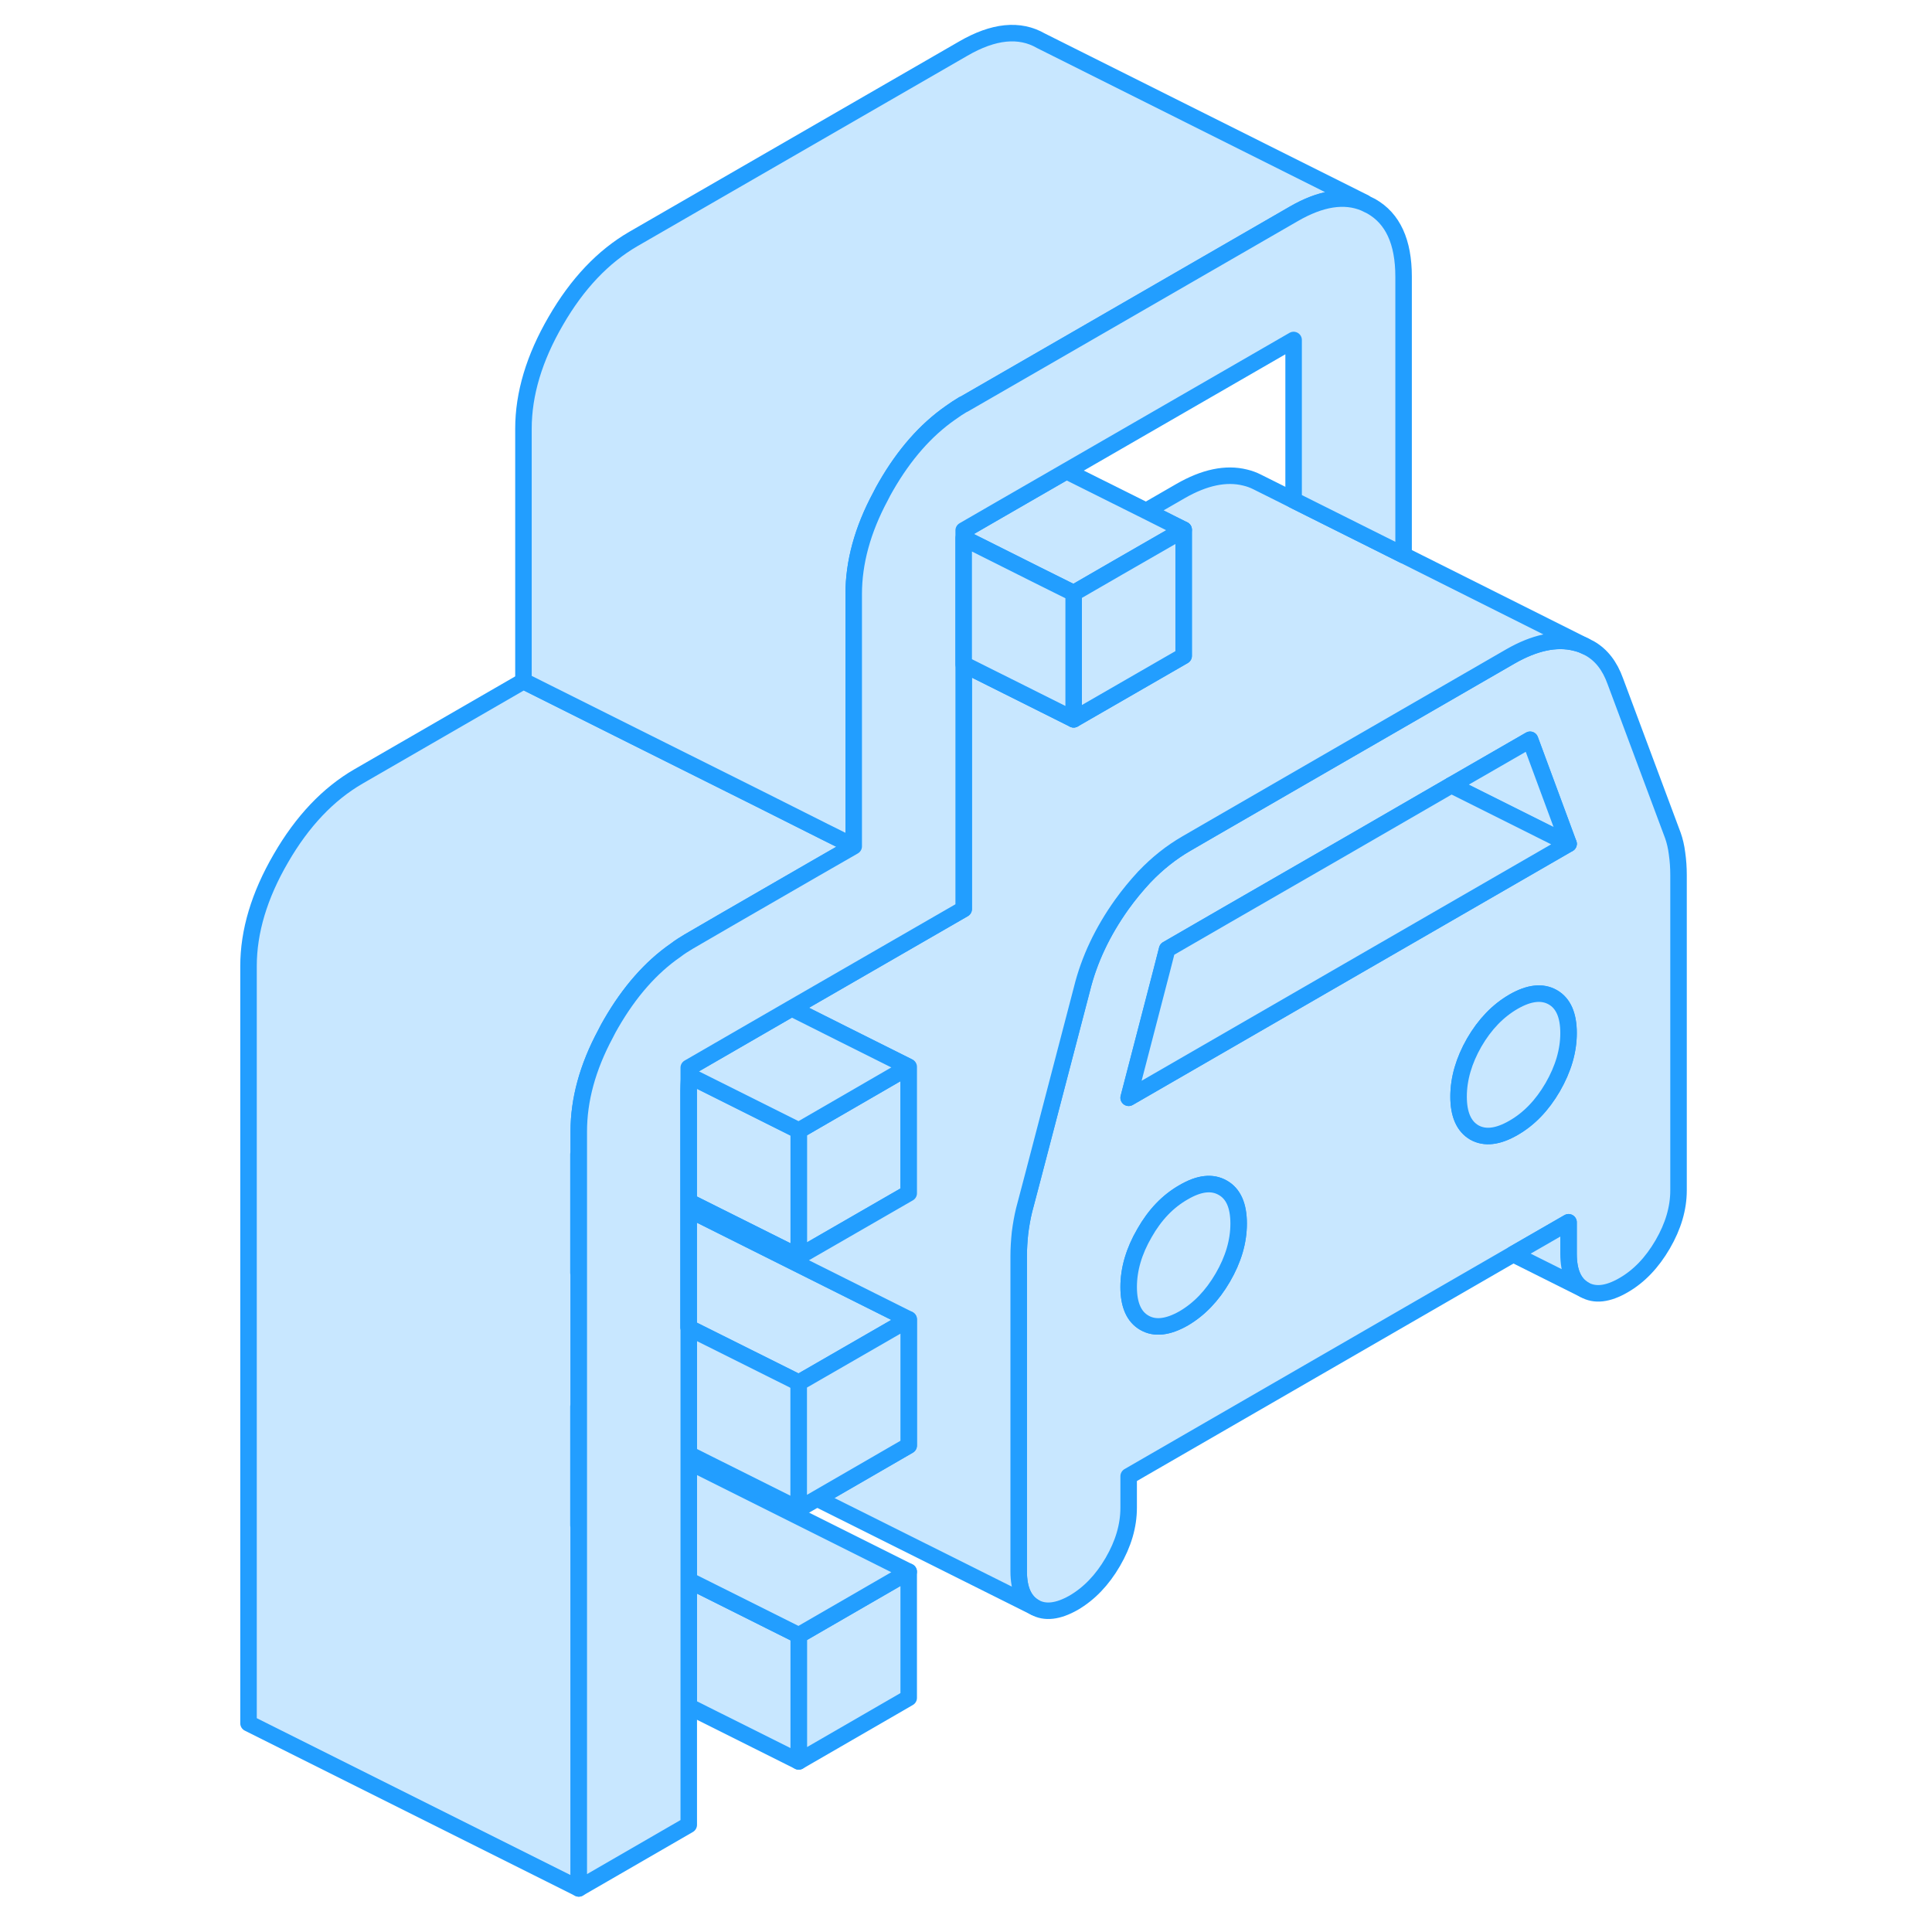 <svg width="48" height="48" viewBox="0 0 92 117" fill="#c8e7ff" xmlns="http://www.w3.org/2000/svg" stroke-width="1px" stroke-linecap="round" stroke-linejoin="round"><path d="M29.19 66.05V80.4H29.21V65.37C29.2 65.61 29.19 65.83 29.19 66.05ZM35.87 99.03V106.67L42.53 102.82V95.18L35.87 99.03Z" stroke="#229EFF" stroke-linejoin="round"/><path d="M89.06 51.69C89.01 51.28 88.92 50.91 88.81 50.6L85.32 41.25C84.99 40.33 84.48 39.67 83.78 39.27L83.48 39.12C83.3 39.03 83.11 38.97 82.9 38.92C81.74 38.63 80.43 38.92 78.99 39.74L70.07 44.89L69.15 45.42L60.91 50.18L59.34 51.09C58.44 51.61 57.59 52.28 56.8 53.11C56.79 53.12 56.78 53.12 56.78 53.13C56.31 53.64 55.86 54.18 55.43 54.78C54.27 56.41 53.46 58.11 53.02 59.9L50.07 71.19L49.52 73.28C49.41 73.73 49.33 74.19 49.27 74.67C49.22 75.15 49.19 75.61 49.19 76.05V95.16C49.19 96.24 49.51 96.96 50.15 97.33C50.78 97.69 51.57 97.6 52.52 97.06C53.46 96.51 54.25 95.69 54.89 94.59C55.53 93.49 55.85 92.4 55.85 91.31V89.4L79.14 75.95L82.49 74.02V75.93C82.49 77.02 82.81 77.74 83.44 78.1C84.08 78.47 84.87 78.38 85.82 77.83C86.76 77.29 87.55 76.46 88.19 75.36C88.83 74.26 89.15 73.17 89.15 72.09V52.98C89.15 52.54 89.12 52.11 89.06 51.69ZM61.55 77.37C60.91 78.47 60.12 79.29 59.18 79.84C58.23 80.38 57.44 80.47 56.81 80.11C56.17 79.75 55.85 79.02 55.85 77.94C55.85 76.86 56.17 75.77 56.81 74.67C57.44 73.56 58.23 72.74 59.18 72.2C60.12 71.65 60.91 71.56 61.55 71.93C62.19 72.29 62.51 73.01 62.51 74.1C62.51 75.19 62.19 76.27 61.55 77.37ZM81.53 65.84C80.89 66.94 80.1 67.76 79.16 68.3C78.21 68.85 77.42 68.94 76.78 68.58C76.15 68.21 75.83 67.49 75.83 66.41C75.83 65.33 76.15 64.23 76.78 63.13C77.42 62.03 78.21 61.21 79.16 60.66C80.1 60.12 80.89 60.03 81.53 60.39C82.17 60.75 82.49 61.48 82.49 62.56C82.49 63.64 82.17 64.73 81.53 65.84ZM69.15 58.8L55.85 66.48L57.85 58.78L58.18 57.49L61.76 55.42L69.15 51.16L75.39 47.55L80.16 44.8L82.49 51.1L69.15 58.8Z" stroke="#229EFF" stroke-linejoin="round"/><path d="M82.49 62.56C82.49 63.64 82.17 64.73 81.53 65.84C80.89 66.94 80.1 67.76 79.16 68.3C78.21 68.85 77.42 68.94 76.78 68.58C76.15 68.21 75.83 67.49 75.83 66.41C75.83 65.33 76.15 64.23 76.78 63.13C77.42 62.03 78.21 61.21 79.16 60.66C80.1 60.12 80.89 60.03 81.53 60.39C82.17 60.75 82.49 61.48 82.49 62.56Z" stroke="#229EFF" stroke-linejoin="round"/><path d="M62.511 74.1C62.511 75.18 62.191 76.27 61.551 77.37C60.911 78.47 60.121 79.29 59.181 79.84C58.231 80.38 57.441 80.47 56.811 80.11C56.171 79.75 55.851 79.02 55.851 77.94C55.851 76.86 56.171 75.77 56.811 74.67C57.441 73.56 58.231 72.74 59.181 72.2C60.121 71.65 60.911 71.56 61.551 71.93C62.191 72.29 62.511 73.01 62.511 74.1Z" stroke="#229EFF" stroke-linejoin="round"/><path d="M82.491 51.1L75.391 47.55L80.161 44.8L82.491 51.1Z" stroke="#229EFF" stroke-linejoin="round"/><path d="M82.491 51.1L69.151 58.8L55.851 66.48L57.851 58.78L58.181 57.49L61.761 55.42L69.151 51.16L75.391 47.55L82.491 51.1Z" stroke="#229EFF" stroke-linejoin="round"/><path d="M42.53 64.61V72.26L35.87 76.1V68.46H35.88L42.48 64.64L42.53 64.61Z" stroke="#229EFF" stroke-linejoin="round"/><path d="M42.49 64.59C42.49 64.59 42.49 64.62 42.48 64.64L42.53 64.61L42.49 64.59ZM29.19 66.05V80.4H29.21V65.37C29.2 65.61 29.19 65.83 29.19 66.05Z" stroke="#229EFF" stroke-linejoin="round"/><path d="M42.531 79.9L35.87 83.74L35.42 83.51L29.21 80.41V73.24L38.49 77.88L42.531 79.9Z" stroke="#229EFF" stroke-linejoin="round"/><path d="M35.87 68.46V76.1L29.21 72.77V65.37C29.22 65.3 29.221 65.22 29.23 65.14L35.87 68.46Z" stroke="#229EFF" stroke-linejoin="round"/><path d="M83.481 39.12C83.3 39.03 83.111 38.97 82.9 38.92C81.74 38.63 80.43 38.92 78.99 39.74L70.071 44.89L69.15 45.42L60.91 50.18L59.34 51.09C58.441 51.61 57.59 52.28 56.8 53.11C56.791 53.12 56.781 53.12 56.781 53.13C56.31 53.64 55.861 54.18 55.431 54.78C54.27 56.41 53.461 58.11 53.02 59.9L50.071 71.19L49.52 73.28C49.41 73.73 49.331 74.19 49.27 74.67C49.221 75.15 49.191 75.61 49.191 76.05V95.16C49.191 96.24 49.511 96.96 50.151 97.33L36.98 90.75L42.531 87.54V79.9L38.49 77.88L29.21 73.24V72.77L35.87 76.1L42.531 72.26V64.61L42.49 64.59L38.55 62.62L35.441 61.06L45.861 55.05V40.23L48.48 41.54L52.52 43.56L59.181 39.72V32.08L56.91 30.94L58.99 29.74C60.431 28.91 61.74 28.63 62.901 28.92C63.16 28.98 63.401 29.07 63.62 29.18L63.74 29.24L65.841 30.29L72.501 33.62L83.481 39.12Z" stroke="#229EFF" stroke-linejoin="round"/><path d="M59.18 32.08L55.2 34.37L52.52 35.92L50.25 34.79L45.86 32.59V32.12L48.11 30.82L52.08 28.53L56.91 30.94L59.18 32.08Z" stroke="#229EFF" stroke-linejoin="round"/><path d="M35.87 99.03V106.67L29.21 103.34V95.7L35.87 99.03Z" stroke="#229EFF" stroke-linejoin="round"/><path d="M42.53 95.18L35.87 99.03L29.21 95.7V88.52L42.53 95.18Z" stroke="#229EFF" stroke-linejoin="round"/><path d="M35.87 83.74V91.39L29.21 88.06V80.41L35.42 83.51L35.87 83.74Z" stroke="#229EFF" stroke-linejoin="round"/><path d="M29.21 73.24L29.19 73.23" stroke="#229EFF" stroke-linejoin="round"/><path d="M29.21 72.77L29.19 72.76" stroke="#229EFF" stroke-linejoin="round"/><path d="M29.23 65.14L29.21 65.13" stroke="#229EFF" stroke-linejoin="round"/><path d="M42.53 79.9V87.54L36.98 90.75L35.87 91.39V83.74L42.53 79.9Z" stroke="#229EFF" stroke-linejoin="round"/><path d="M39.2 51.25L36.85 52.6L31.5 55.69L29.21 57.02C28.94 57.18 28.67 57.35 28.41 57.55C26.92 58.58 25.62 60.06 24.51 61.98C24.39 62.19 24.27 62.4 24.17 62.61C23.08 64.64 22.55 66.61 22.55 68.51V69.91H22.53V77.07H22.55V85.19H22.53V92.36H22.55V114.36L2.55 104.36V58.51C2.55 56.41 3.2 54.23 4.51 51.98C5.81 49.73 7.38 48.08 9.21 47.02L19.2 41.25L25.86 44.58L33.49 48.39L37.43 50.37L39.2 51.25Z" stroke="#229EFF" stroke-linejoin="round"/><path d="M70.13 12.28C68.91 11.77 67.48 12 65.84 12.95L52.5 20.65L45.86 24.48C45.86 24.48 45.85 24.48 45.84 24.48C45.57 24.64 45.31 24.81 45.05 25C43.56 26.04 42.26 27.52 41.16 29.43C41.04 29.64 40.92 29.85 40.82 30.06C39.73 32.09 39.2 34.06 39.2 35.96V51.24L37.43 50.36L33.49 48.38L25.86 44.57L19.2 41.24V25.96C19.2 23.86 19.85 21.68 21.16 19.43C22.46 17.18 24.03 15.53 25.86 14.47L45.84 2.94C47.67 1.88 49.24 1.72 50.54 2.47L70.13 12.27V12.28Z" stroke="#229EFF" stroke-linejoin="round"/><path d="M59.181 32.08V39.72L52.52 43.56V35.92L55.201 34.37L59.181 32.08Z" stroke="#229EFF" stroke-linejoin="round"/><path d="M42.49 64.59C42.49 64.59 42.49 64.62 42.48 64.64L35.88 68.46H35.87L29.23 65.14C29.241 64.99 29.25 64.83 29.27 64.67C29.27 64.65 29.27 64.64 29.28 64.62L35.441 61.06L38.55 62.62L42.49 64.59Z" stroke="#229EFF" stroke-linejoin="round"/><path d="M72.5 16.74V33.62L65.84 30.29V20.59L52.08 28.53L48.11 30.82L45.86 32.12V55.05L35.44 61.06L29.28 64.62L29.21 64.66V65.37C29.2 65.61 29.19 65.83 29.19 66.05V80.4H29.21V110.51L22.55 114.36V68.51C22.55 66.61 23.08 64.64 24.17 62.61C24.27 62.4 24.39 62.19 24.51 61.98C25.62 60.06 26.92 58.58 28.41 57.55C28.67 57.35 28.94 57.18 29.21 57.02L31.5 55.69L36.85 52.6L39.2 51.25V35.97C39.2 34.07 39.73 32.1 40.82 30.07C40.92 29.86 41.04 29.65 41.16 29.44C42.26 27.53 43.56 26.05 45.05 25.01C45.31 24.82 45.57 24.65 45.84 24.49C45.85 24.49 45.85 24.49 45.86 24.49L52.5 20.66L65.84 12.96C67.48 12.01 68.91 11.78 70.13 12.29L70.54 12.49C71.85 13.23 72.5 14.65 72.5 16.75V16.74Z" stroke="#229EFF" stroke-linejoin="round"/><path d="M52.52 35.92V43.56L48.48 41.54L45.86 40.23V32.59L50.25 34.79L52.52 35.92Z" stroke="#229EFF" stroke-linejoin="round"/><path d="M83.44 78.1L79.14 75.95L82.49 74.02V75.93C82.49 77.02 82.81 77.74 83.44 78.1Z" stroke="#229EFF" stroke-linejoin="round"/></svg>